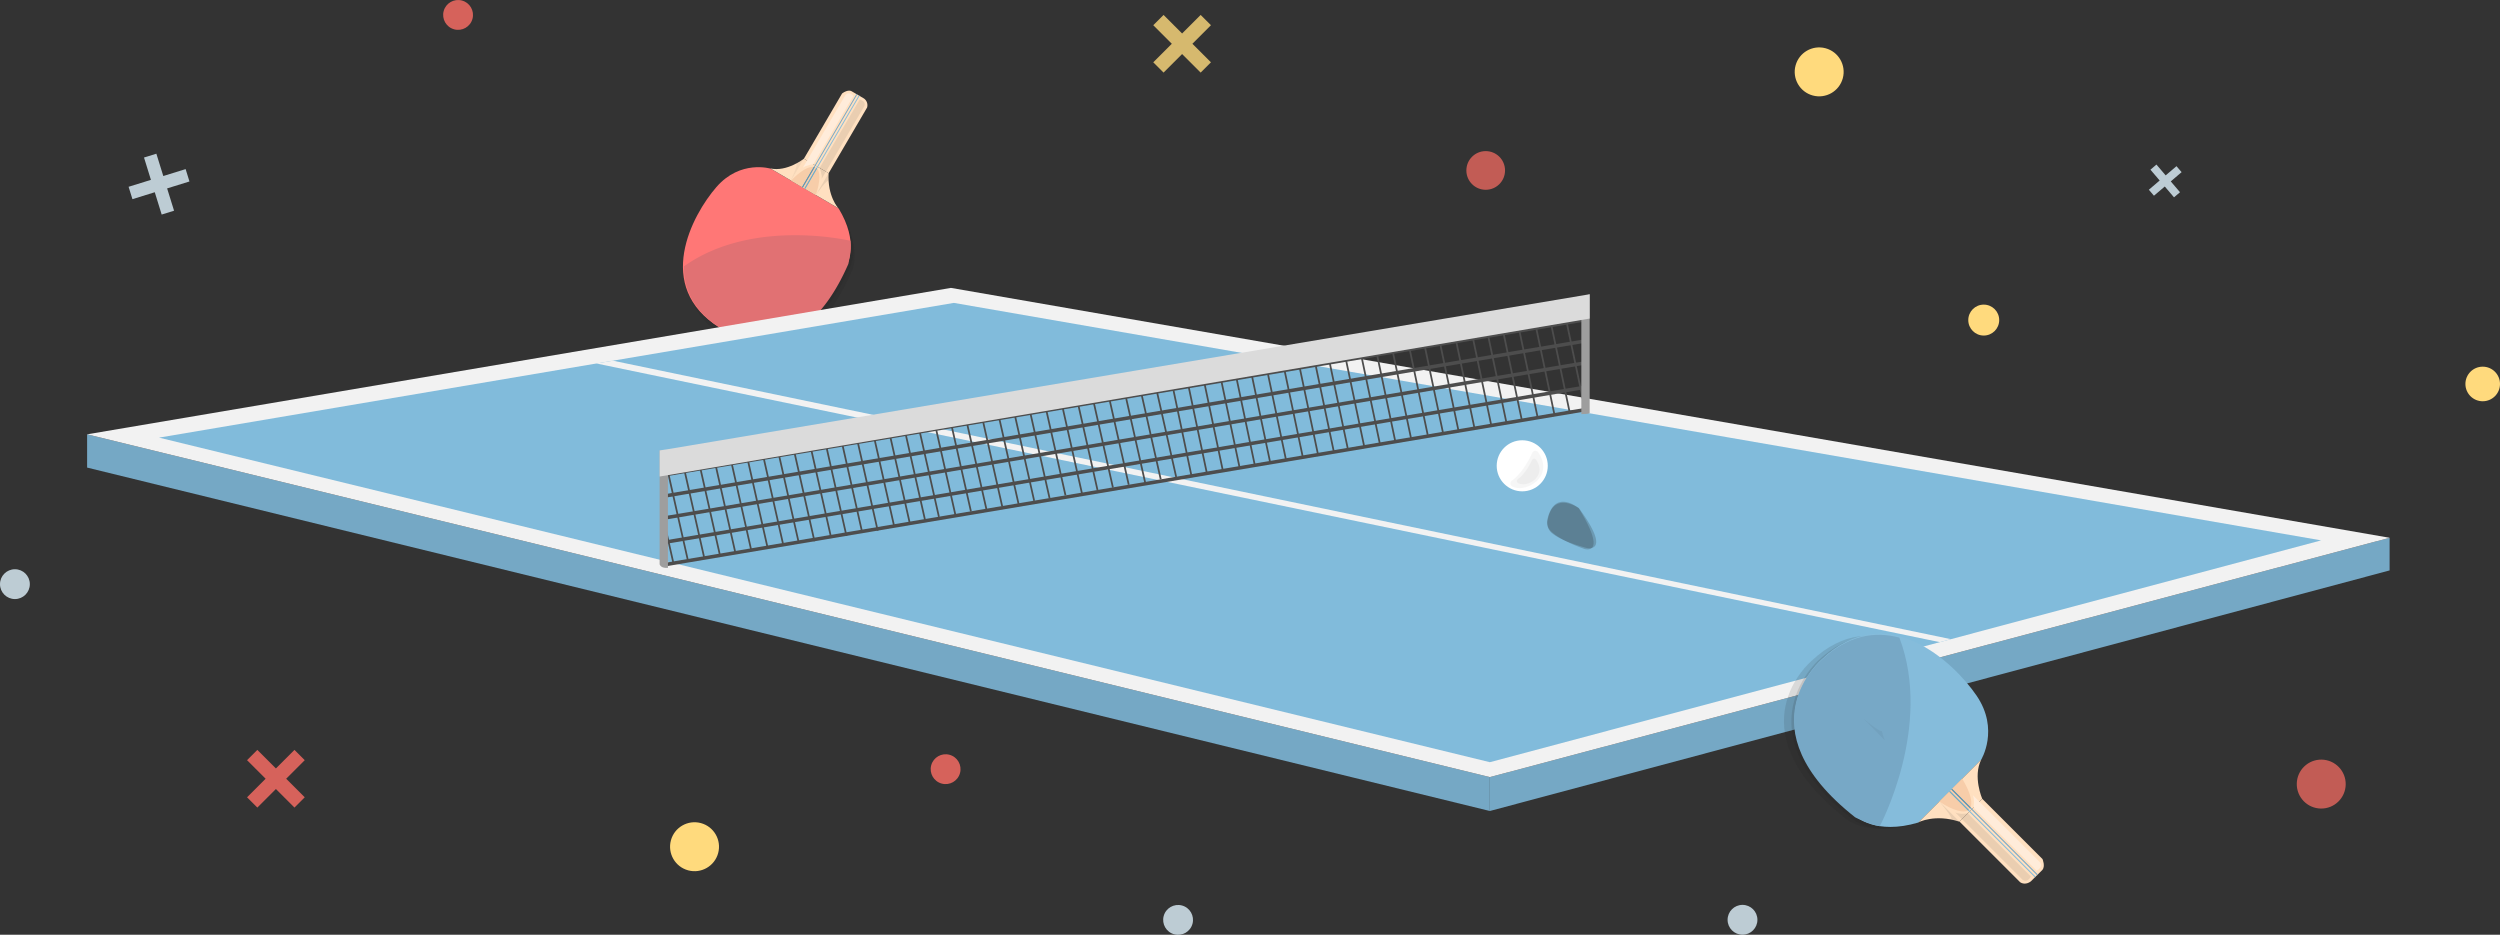 <svg xmlns="http://www.w3.org/2000/svg" viewBox="0 0 1052.38 393.48"><rect x="0" y="0" width="1052.38" height="393.48" fill="#333333" stroke="none"/><defs><style>.cls-1{fill:#75a8c5;}.cls-14,.cls-2,.cls-21,.cls-23,.cls-7{fill:#212121;}.cls-2{opacity:0.12;}.cls-3{fill:#ff7776;}.cls-4{fill:#ffe0c0;}.cls-5{fill:#e17173;}.cls-6{fill:#f7cda9;}.cls-7{opacity:0.09;}.cls-8{fill:#ffecda;}.cls-9{fill:#999;}.cls-10{fill:#85bcdb;}.cls-11{fill:#72a9c1;}.cls-12{fill:#77a8c6;}.cls-13{fill:#6093ad;}.cls-14{opacity:0.05;}.cls-15{fill:#f2f2f2;}.cls-16{fill:#81bbdb;}.cls-17{fill:#333;stroke-width:1.5px;}.cls-17,.cls-18{stroke:#4d4d4d;stroke-miterlimit:10;}.cls-18{fill:none;stroke-width:0.75px;}.cls-19{fill:#9e9e9e;}.cls-20{fill:#dbdbdb;}.cls-21{opacity:0.21;}.cls-22{fill:#fff;}.cls-23{opacity:0.04;}.cls-24,.cls-27{fill:#ffda7d;}.cls-24,.cls-28{opacity:0.8;}.cls-25,.cls-28{fill:#ff6e65;}.cls-25{opacity:0.7;}.cls-26{fill:#bdccd4;}</style></defs><title>Fichier 1</title><g id="Calque_2" data-name="Calque 2"><g id="Calque_2-2" data-name="Calque 2"><polygon class="cls-1" points="1005.91 240.12 1005.91 226.38 627.15 327.12 627.15 341.39 1005.91 240.12"/><path class="cls-2" d="M326.08,74.61s-12.72-3.89-22.83,7.74-26.56,41.91,1.4,59.29c0,0,31.93,22.76,53.71-27,0,0,5-9-3.68-23.25Z"/><path class="cls-2" d="M325.54,72.38s-12.72-3.89-22.83,7.74-26.56,41.91,1.4,59.29c-4.52-3.22,31,24.84,53.71-27,0,0,5-9-3.68-23.25Z"/><path class="cls-3" d="M324.41,71s-12.72-3.89-22.83,7.74S275,120.61,303,138c0,0,31.93,22.76,53.71-27,0,0,5-9-3.68-23.25Z"/><path class="cls-4" d="M324.31,70.91,352.9,87.64s-4.67-5-4.09-14.73l-10.41-6.1S331.3,72.43,324.31,70.91Z"/><path class="cls-4" d="M338.4,66.82l16.07-27.46s2.42-1.9,4.09-.91l5.11,3A3.45,3.45,0,0,1,365,45.27L348.81,72.92Z"/><path class="cls-5" d="M303.4,138.12s31.93,22.76,53.71-27a37.24,37.24,0,0,0,.88-9.75h0s-41.09-9.87-70.07,10.75C287.86,121.48,291.81,130.91,303.4,138.12Z"/><path class="cls-6" d="M333,76l10.41,6.1c2-5.74,2-10.39.12-11.5C343.56,70.6,340.67,68.15,333,76Z"/><path class="cls-7" d="M361.87,41.92,345,70.7s1.2,2.73.88,4.58l18-30.68S364.78,42.6,361.87,41.92Z"/><path class="cls-8" d="M359.22,40.37,342.37,69.15s-3,.3-4.42,1.48L355.9,40S357.2,38.17,359.22,40.37Z"/><path class="cls-9" d="M348.81,72.92"/><path class="cls-9" d="M348.81,72.92"/><rect class="cls-10" x="350.02" y="37.17" width="0.4" height="45.31" transform="translate(78.19 -168.72) rotate(30.34)"/><path class="cls-11" d="M339,79.48l-.35-.2,5-8.61a1.75,1.75,0,0,1,.31.26Z"/><rect class="cls-12" x="349.04" y="36.6" width="0.4" height="45.31" transform="translate(77.77 -168.31) rotate(30.34)"/><path class="cls-7" d="M348.81,72.92l-5.38,9.18s4.46-6.38,5.36-6.11Z"/><path class="cls-13" d="M337.63,78.7l.35.2,5-8.56a3.88,3.88,0,0,0-.42-.08Z"/><path class="cls-14" d="M338.4,66.82l-5.77,9.71s3.38-7.1,2.69-7.76A23.73,23.73,0,0,0,338.4,66.82Z"/><polygon class="cls-1" points="627.15 341.39 627.15 327.12 36.67 182.83 36.67 196.83 627.15 341.39"/><polygon class="cls-15" points="36.67 182.83 400.3 121.19 1005.91 226.38 627.15 327.12 36.67 182.83"/><polygon class="cls-16" points="66.94 184.22 401.52 127.5 977.08 227.47 627.15 320.85 66.94 184.22"/><polygon class="cls-15" points="258 151.83 251.03 153.01 816.53 270.31 821.23 269.06 258 151.83"/><line class="cls-17" x1="280.46" y1="237.59" x2="668.47" y2="172.24"/><line class="cls-17" x1="280.44" y1="228.15" x2="668.45" y2="162.8"/><line class="cls-17" x1="280.44" y1="217.91" x2="668.45" y2="152.56"/><line class="cls-17" x1="280.18" y1="208.73" x2="668.19" y2="143.38"/><line class="cls-17" x1="280.39" y1="199.74" x2="668.4" y2="134.39"/><line class="cls-18" x1="289.57" y1="235.89" x2="281.17" y2="198.61"/><line class="cls-18" x1="283.37" y1="236.61" x2="279.66" y2="220.16"/><line class="cls-18" x1="296.56" y1="235.32" x2="288.15" y2="198.03"/><line class="cls-18" x1="303.04" y1="233.63" x2="294.64" y2="196.34"/><line class="cls-18" x1="309.54" y1="232.63" x2="301.14" y2="195.34"/><line class="cls-18" x1="316.19" y1="231.42" x2="307.79" y2="194.13"/><line class="cls-18" x1="323.18" y1="230.84" x2="314.78" y2="193.56"/><line class="cls-18" x1="329.66" y1="229.16" x2="321.26" y2="191.87"/><line class="cls-18" x1="336.16" y1="228.16" x2="327.76" y2="190.87"/><line class="cls-18" x1="342.85" y1="227.85" x2="334.45" y2="190.56"/><line class="cls-18" x1="349.84" y1="226.27" x2="341.43" y2="188.99"/><line class="cls-18" x1="356.32" y1="225.59" x2="347.92" y2="188.3"/><line class="cls-18" x1="362.82" y1="223.59" x2="354.42" y2="186.3"/><line class="cls-18" x1="369.47" y1="223.37" x2="361.07" y2="186.09"/><line class="cls-18" x1="376.46" y1="221.8" x2="368.05" y2="184.51"/><line class="cls-18" x1="382.94" y1="220.11" x2="374.54" y2="182.83"/><line class="cls-18" x1="389.44" y1="219.11" x2="381.04" y2="181.83"/><line class="cls-18" x1="395.24" y1="217.57" x2="386.84" y2="180.28"/><line class="cls-18" x1="402.23" y1="217" x2="393.83" y2="179.71"/><line class="cls-18" x1="408.72" y1="215.31" x2="400.31" y2="178.02"/><line class="cls-18" x1="415.22" y1="214.31" x2="406.81" y2="177.02"/><line class="cls-18" x1="421.86" y1="213.1" x2="413.46" y2="175.81"/><line class="cls-18" x1="428.85" y1="212.52" x2="420.45" y2="175.24"/><line class="cls-18" x1="435.34" y1="210.83" x2="426.93" y2="173.55"/><line class="cls-18" x1="441.84" y1="209.83" x2="433.44" y2="172.55"/><line class="cls-18" x1="448.52" y1="208.53" x2="440.12" y2="171.24"/><line class="cls-18" x1="455.51" y1="207.95" x2="447.11" y2="170.67"/><line class="cls-18" x1="461.99" y1="206.26" x2="453.59" y2="168.98"/><line class="cls-18" x1="468.49" y1="205.26" x2="460.09" y2="167.98"/><line class="cls-18" x1="475.14" y1="204.05" x2="466.74" y2="166.77"/><line class="cls-18" x1="482.13" y1="203.48" x2="473.73" y2="166.19"/><line class="cls-18" x1="488.62" y1="201.79" x2="480.21" y2="164.51"/><line class="cls-18" x1="495.12" y1="200.79" x2="486.71" y2="163.51"/><line class="cls-18" x1="501.54" y1="200.25" x2="493.68" y2="162.85"/><line class="cls-18" x1="508.06" y1="199.34" x2="500.19" y2="161.94"/><line class="cls-18" x1="514.76" y1="198.13" x2="506.89" y2="160.73"/><line class="cls-18" x1="521.77" y1="196.66" x2="513.9" y2="159.25"/><line class="cls-18" x1="528.26" y1="196.06" x2="520.4" y2="158.66"/><line class="cls-18" x1="534.78" y1="195.16" x2="526.91" y2="157.75"/><line class="cls-18" x1="541.44" y1="194.04" x2="533.58" y2="156.64"/><line class="cls-18" x1="548.45" y1="192.57" x2="540.58" y2="155.16"/><line class="cls-18" x1="554.95" y1="191.97" x2="547.08" y2="154.57"/><line class="cls-18" x1="561.46" y1="190.07" x2="553.59" y2="152.66"/><line class="cls-18" x1="567.3" y1="188.61" x2="559.43" y2="151.2"/><line class="cls-18" x1="574.3" y1="188.13" x2="566.44" y2="150.73"/><line class="cls-18" x1="580.8" y1="186.54" x2="572.93" y2="149.14"/><line class="cls-18" x1="587.31" y1="185.63" x2="579.45" y2="148.23"/><line class="cls-18" x1="593.98" y1="184.51" x2="586.11" y2="147.11"/><line class="cls-18" x1="600.99" y1="183.04" x2="593.12" y2="145.64"/><line class="cls-18" x1="607.48" y1="182.45" x2="599.62" y2="145.05"/><line class="cls-18" x1="614" y1="181.54" x2="606.13" y2="144.14"/><line class="cls-18" x1="620.7" y1="180.33" x2="612.83" y2="142.93"/><line class="cls-18" x1="627.71" y1="178.85" x2="619.84" y2="141.45"/><line class="cls-18" x1="634.2" y1="178.26" x2="626.34" y2="140.86"/><line class="cls-18" x1="640.72" y1="177.35" x2="632.85" y2="139.95"/><line class="cls-18" x1="647.38" y1="176.24" x2="639.52" y2="138.83"/><line class="cls-18" x1="654.39" y1="174.76" x2="646.52" y2="137.36"/><line class="cls-18" x1="660.88" y1="174.17" x2="653.02" y2="136.77"/><line class="cls-18" x1="667.4" y1="173.26" x2="659.53" y2="135.86"/><path class="cls-19" d="M277.67,237.59v-48h3.5v49.47C279.55,239.13,278.21,238.84,277.67,237.59Z"/><path class="cls-19" d="M665.67,174.33V125.49l3.5-1.63v50.05Q668.67,174.29,665.67,174.33Z"/><polygon class="cls-20" points="281.17 189.08 669.17 123.86 669.17 134.1 277.67 200.6 277.67 189.6 281.17 189.08"/><path class="cls-2" d="M829.48,320.65s7.86-12.75-1.92-27.07-38.08-40.87-65-15.37c0,0-33.89,28.3,14.15,66.2,0,0,8.38,8,26.38,2.62Z"/><path class="cls-2" d="M832.07,320.69s7.86-12.75-1.92-27.07-38.08-40.87-65-15.37c4.8-4-35.89,26.72,14.15,66.2,0,0,8.38,8,26.38,2.62Z"/><path class="cls-10" d="M833.94,319.86s7.86-12.75-1.92-27.07-38.08-40.87-65-15.37c0,0-33.89,28.3,14.15,66.2,0,0,8.38,8,26.38,2.62Z"/><path class="cls-4" d="M834,319.77l-26.38,26.38s6.83-3.65,17.21-.26l9.61-9.61S830.38,327,834,319.77Z"/><path class="cls-4" d="M834.46,336.28l25.33,25.33s1.37,3.18-.17,4.72L854.9,371s-2.27,1.92-4.54.35l-25.5-25.5Z"/><path class="cls-12" d="M766.78,277.85s-33.89,28.3,14.15,66.2c0,0,5.78,3,10.37,3.73h0s22.45-41.94,8.25-79.38C789.33,265.66,777.93,267.27,766.78,277.85Z"/><path class="cls-6" d="M826,327.81l-9.61,9.61c5.67,3.85,10.74,5.15,12.49,3.41C828.87,340.82,832.37,338.38,826,327.81Z"/><path class="cls-7" d="M854.9,368.94l-26.55-26.55s-3.32.52-5.24-.35l28.3,28.3S853.33,371.91,854.9,368.94Z"/><path class="cls-8" d="M857.35,366.5l-26.55-26.55s.52-3.32-.35-5.24l28.3,28.3S860.31,364.93,857.35,366.5Z"/><path class="cls-9" d="M824.86,345.89"/><path class="cls-9" d="M824.86,345.89"/><rect class="cls-10" x="838.49" y="325.65" width="0.45" height="51.01" transform="translate(1680.08 6.4) rotate(135)"/><path class="cls-11" d="M820.52,333.28l.32-.32,7.95,7.95a2,2,0,0,1-.38.26Z"/><rect class="cls-12" x="839.39" y="324.75" width="0.45" height="51.01" transform="translate(1680.98 4.22) rotate(135)"/><path class="cls-7" d="M824.86,345.89l-8.47-8.47s5.68,6.67,5.12,7.58Z"/><path class="cls-13" d="M821.74,332.06l-.32.32,7.9,7.9a4.37,4.37,0,0,0,.21-.43Z"/><path class="cls-14" d="M793.42,311.62l-8.93-9.05s6.77,5.71,7.68,5.15A26.72,26.72,0,0,0,793.42,311.62Z"/><path class="cls-21" d="M651.41,219.48a5.38,5.38,0,0,0,1.94,5c2.13,1.71,6.33,4,14.58,6.2,0,0,10.88,2.56-3.27-16.77C664.65,213.91,653.46,206.08,651.41,219.48Z"/><path class="cls-21" d="M651.4,218.53a5.38,5.38,0,0,0,1.51,5.15c2,1.88,6,4.52,14,7.39,0,0,10.2,3.35-2.3-17.08C664.64,214,654.55,205.35,651.4,218.53Z"/><circle class="cls-22" cx="640.79" cy="196.08" r="10.75"/><path class="cls-23" d="M645.06,190.59c-1.48,3.13-4.63,9-8.65,11.73a1.39,1.39,0,0,0,.07,2.35c5.56,3.27,18.18-4,11-14.29A1.4,1.4,0,0,0,645.06,190.59Z"/><path class="cls-23" d="M644.95,193.55c-1,2.17-3.21,6.23-6,8.12a1,1,0,0,0,0,1.63c3.85,2.27,12.59-2.77,7.6-9.89A1,1,0,0,0,644.95,193.55Z"/><polygon class="cls-24" points="501.94 18.43 509.75 10.61 505.42 6.29 497.61 14.1 489.8 6.29 485.47 10.61 493.28 18.43 485.47 26.23 489.8 30.56 497.61 22.75 505.42 30.56 509.75 26.23 501.94 18.43"/><circle class="cls-25" cx="625.41" cy="71.75" r="8.14"/><polygon class="cls-26" points="68.74 74.1 65.82 64.7 60.62 66.31 63.53 75.71 54.13 78.63 55.75 83.84 65.15 80.92 68.06 90.32 73.27 88.7 70.35 79.31 79.75 76.39 78.14 71.18 68.74 74.1"/><circle class="cls-27" cx="835.06" cy="134.74" r="6.51"/><circle class="cls-27" cx="1045.1" cy="161.63" r="7.28"/><circle class="cls-25" cx="977.08" cy="330.04" r="10.3" transform="translate(629.07 1300.87) rotate(-88.94)"/><circle class="cls-26" cx="6.28" cy="245.9" r="6.28"/><circle class="cls-26" cx="733.51" cy="387.19" r="6.28"/><circle class="cls-28" cx="398.03" cy="323.76" r="6.28" transform="translate(-17.9 624.17) rotate(-74.96)"/><circle class="cls-27" cx="292.36" cy="356.4" r="10.3" transform="translate(-127.69 546.29) rotate(-74.96)"/><circle class="cls-26" cx="495.9" cy="387.19" r="6.28" transform="translate(-6.69 765.67) rotate(-74.96)"/><polygon class="cls-26" points="913.79 76.36 918.35 72.47 916.2 69.95 911.64 73.83 907.76 69.27 905.23 71.43 909.12 75.98 904.56 79.87 906.71 82.39 911.27 78.51 915.15 83.07 917.68 80.92 913.79 76.36"/><circle class="cls-27" cx="765.73" cy="30.24" r="10.3" transform="translate(537.88 761.91) rotate(-74.96)"/><circle class="cls-28" cx="192.82" cy="6.29" r="6.28" transform="translate(136.72 190.87) rotate(-74.96)"/><polygon class="cls-28" points="120.47 327.81 128.28 320 123.95 315.67 116.14 323.48 108.33 315.67 104 320 111.81 327.81 104 335.62 108.33 339.95 116.14 332.14 123.95 339.95 128.28 335.62 120.47 327.81"/></g></g></svg>